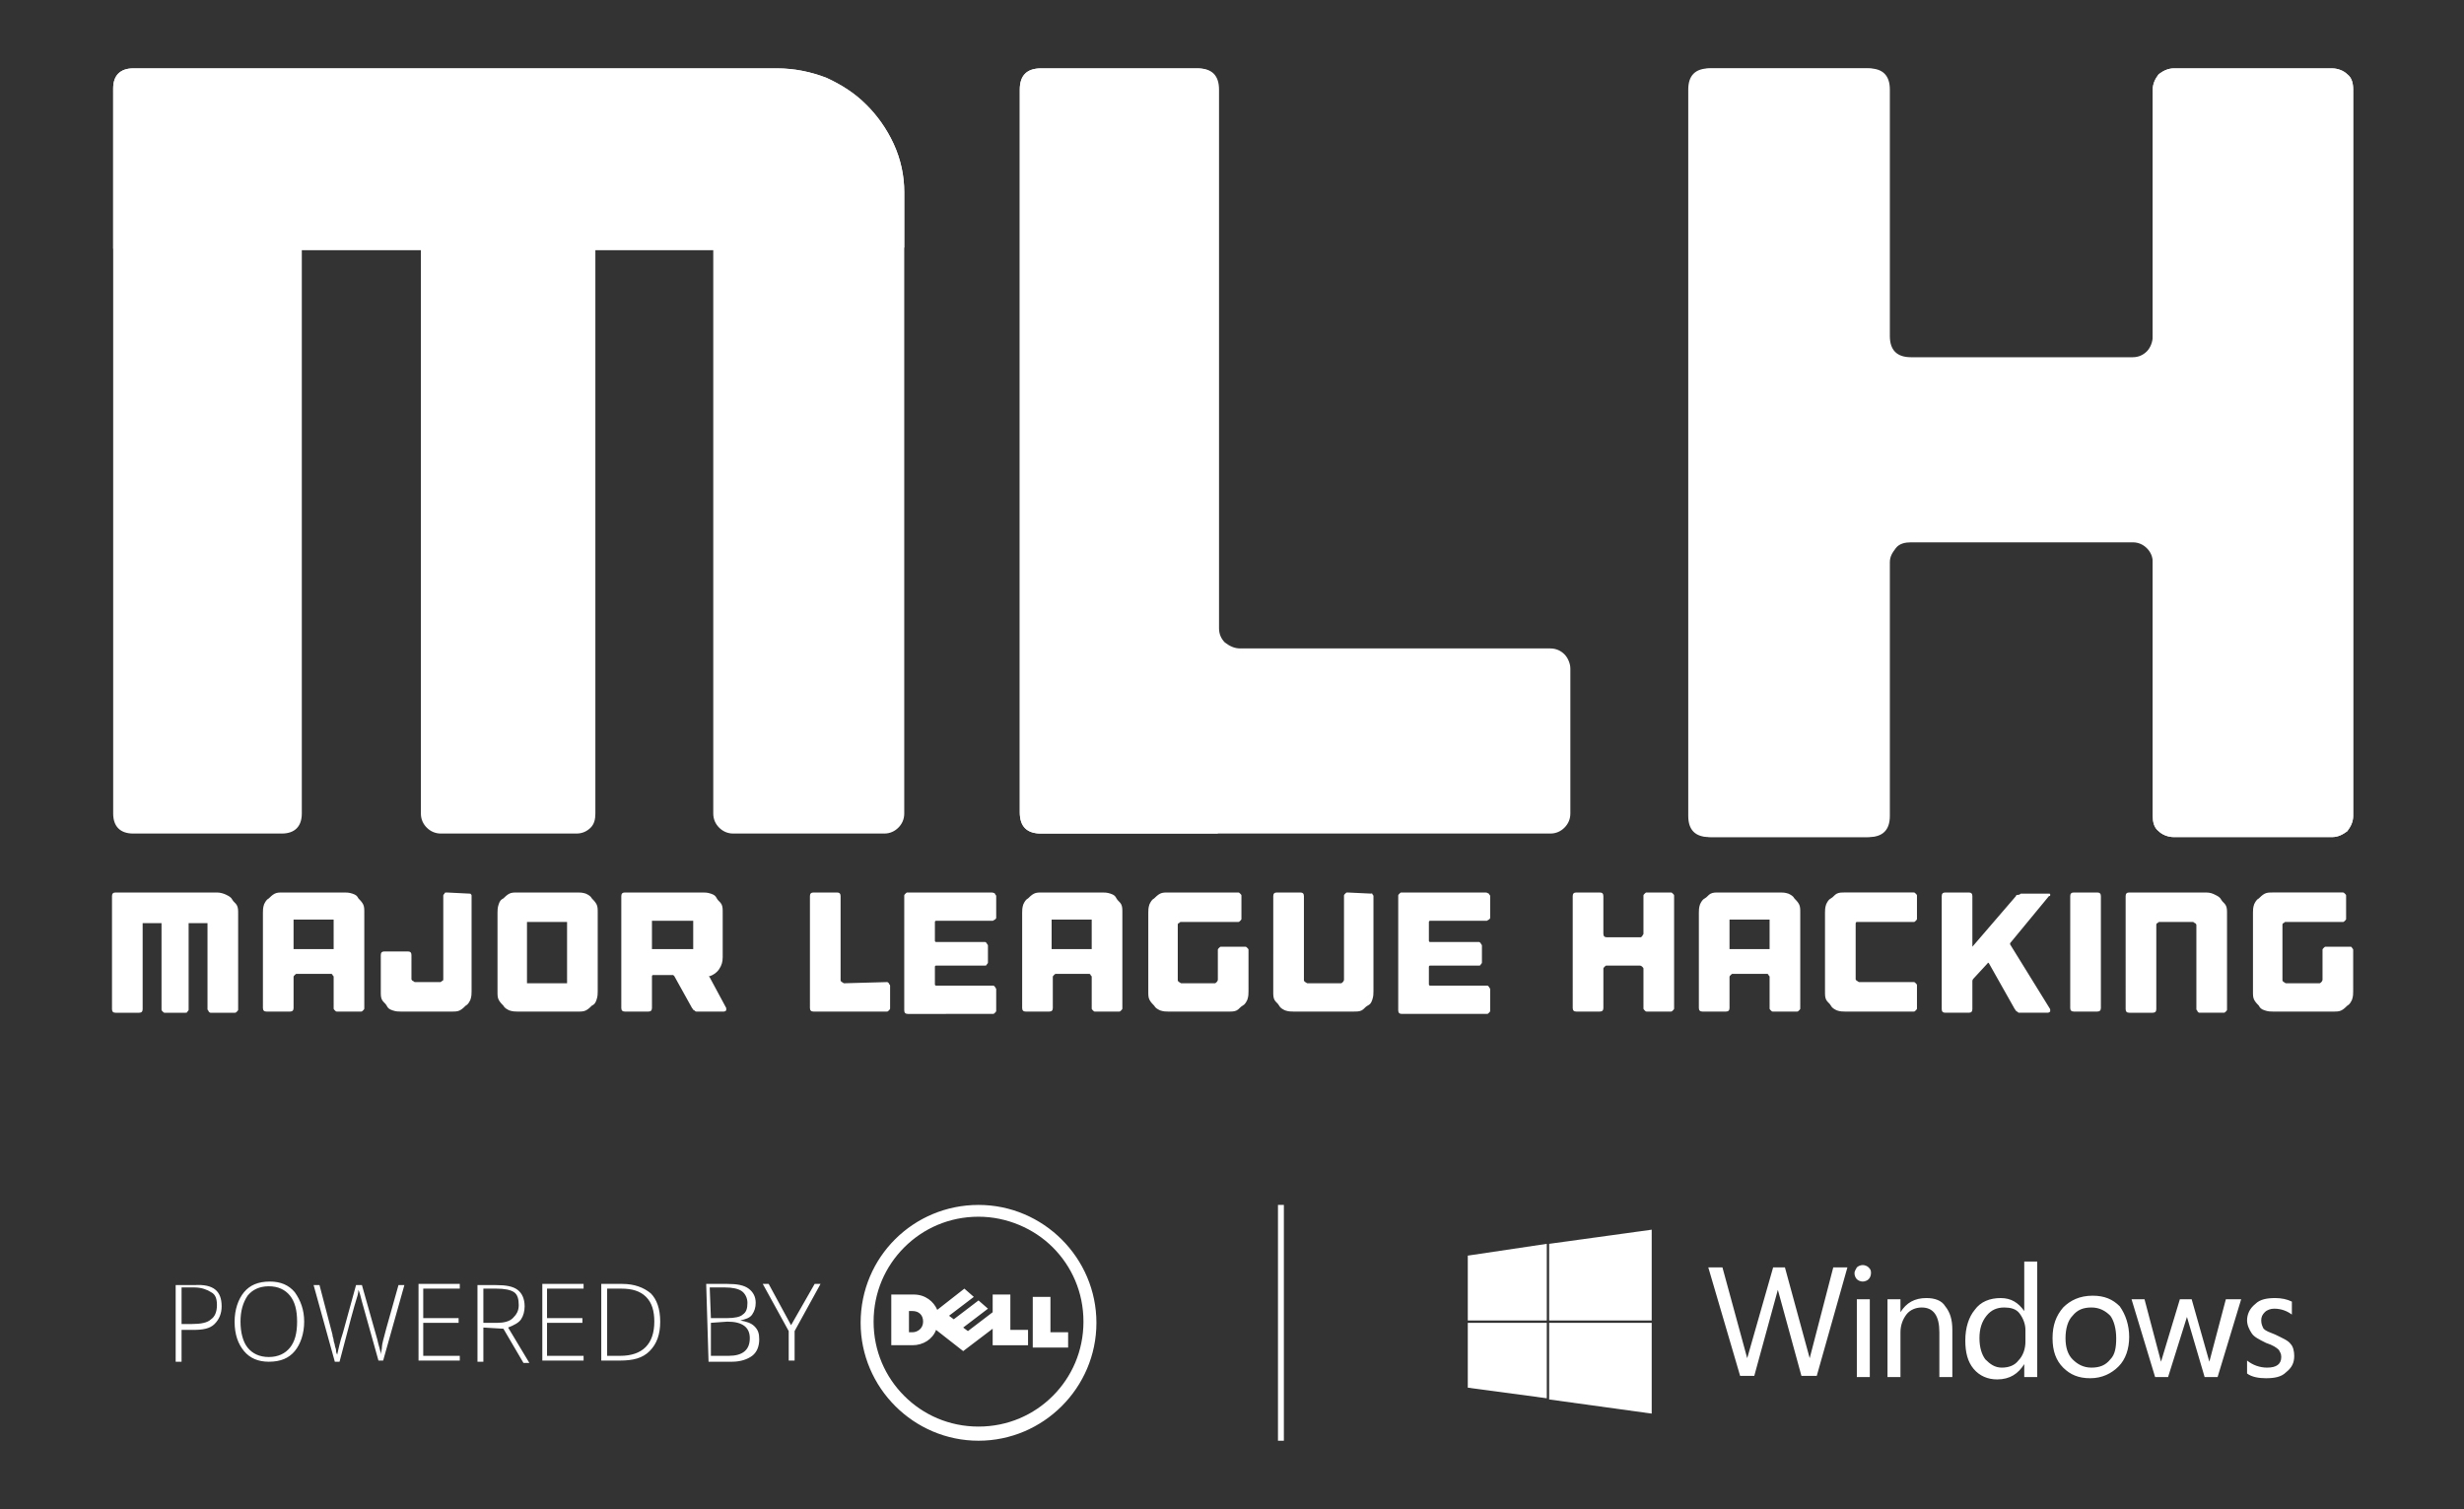<svg id="Layer_1" xmlns="http://www.w3.org/2000/svg" viewBox="0 0 209 128"><rect x="0" y="0" width="209" height="128" fill="#333333" stroke="none"/><style>.st0{fill:#fff}</style><path class="st0" d="M83 103.2c-2.5 0-4.7 1-6.3 2.6s-2.6 3.8-2.6 6.3 1 4.7 2.6 6.3 3.8 2.6 6.3 2.6 4.7-1 6.3-2.6c1.6-1.6 2.6-3.8 2.6-6.3s-1-4.7-2.6-6.3c-1.6-1.6-3.9-2.6-6.3-2.6m0-1c5.5 0 10 4.5 10 10s-4.5 10-10 10-10-4.5-10-10c0-5.6 4.5-10 10-10m-7 2.9"/><path class="st0" d="M78.3 112.1c0-.6-.4-.9-.9-.9h-.3v1.8h.3c.4 0 .9-.3.9-.9m5.9.6l-2.5 1.9-2.3-1.8c-.3.8-1.1 1.3-2 1.3h-1.8v-4.3h1.9c1 0 1.7.6 2 1.3l2.3-1.8.8.7-2.1 1.6.4.3 2.1-1.6.8.7-2.1 1.6.4.3 2.1-1.6v-1.5h1.5v3h1.5v1.3h-3v-1.4zm4.9.3h1.5v1.3h-3V110h1.5v3zm19.3-10.8h.5v20h-.5zm23 9.8h8.7v-7.7l-8.7 1.2zm-.2 0v-6.5l-6.7 1v5.5zm0 .2h-6.7v5.5l6.7.9zm.2 0v6.5l8.7 1.2v-7.7zm27.3-4.2c0 .2-.1.4-.2.5-.1.1-.3.2-.5.2s-.4-.1-.5-.2c-.1-.1-.2-.3-.2-.5s.1-.3.2-.5c.1-.1.3-.2.5-.2s.4.1.5.2c.2.2.2.3.2.5zm-2-.5l-2.6 9.2h-1.3l-2-7.3-2 7.3h-1.2l-2.7-9.2h1.2l2.1 7.7 2.2-7.7h1l2.1 7.7 2-7.7h1.2zm1.9 9.3h-1.1v-6.6h1.1v6.6zm7 0h-1.1V113c0-1.4-.5-2.1-1.5-2.1-.5 0-1 .2-1.3.6-.3.4-.5.9-.5 1.5v3.8h-1.1v-6.6h1.1v1.1c.5-.8 1.2-1.2 2.2-1.2.7 0 1.3.2 1.6.7.4.5.6 1.1.6 2v4zm7.2 0h-1.1v-1.1c-.5.8-1.2 1.3-2.3 1.3-.8 0-1.5-.3-2-.9s-.7-1.4-.7-2.4c0-1.1.3-2 .8-2.6.5-.7 1.3-1 2.2-1s1.5.4 2 1.1V107h1.1v9.8zm-1-3v-1c0-.5-.2-1-.5-1.4s-.8-.5-1.3-.5c-.6 0-1.1.2-1.5.7s-.6 1.1-.6 1.9c0 .8.2 1.4.5 1.8.4.4.8.7 1.4.7.6 0 1.1-.2 1.4-.6.4-.4.6-1 .6-1.6zm8.8-.4c0 1-.3 1.9-.9 2.5-.6.6-1.4 1-2.4 1s-1.7-.3-2.3-.9c-.6-.6-.9-1.4-.9-2.5s.3-1.9.9-2.6c.6-.6 1.4-1 2.5-1 1 0 1.7.3 2.3.9.5.7.8 1.6.8 2.6zm-1.1.1c0-.8-.2-1.5-.5-1.9-.4-.4-.9-.7-1.6-.7-.7 0-1.2.2-1.6.7-.4.4-.6 1.1-.6 1.9 0 .8.2 1.4.6 1.8.4.4.9.7 1.6.7s1.2-.2 1.6-.7c.4-.4.5-1 .5-1.8zm10.6-3.3l-2 6.6H187l-1.5-5.1-1.6 5.1h-1.1l-2-6.6h1.1l1.4 5.3 1.6-5.3h1l1.5 5.3 1.4-5.3h1.3zm4.5 4.8c0 .6-.2 1-.7 1.4-.4.4-1 .5-1.7.5-.6 0-1.2-.1-1.6-.4v-1.1c.5.4 1.1.6 1.7.6.8 0 1.2-.3 1.2-.9 0-.3-.1-.4-.2-.6-.2-.2-.5-.4-1.1-.6-.6-.3-1-.5-1.2-.8s-.4-.7-.4-1.1c0-.5.2-1 .7-1.4.4-.4 1-.5 1.7-.5.5 0 1 .1 1.4.3v1.1c-.4-.3-.9-.5-1.5-.5-.3 0-.6.1-.8.3s-.3.4-.3.7.1.5.2.7c.2.2.5.3 1 .5.6.3 1.1.5 1.3.8.2.2.3.6.3 1zm-175.8-4.2c0 .6-.2 1.1-.6 1.5-.4.4-1 .5-1.8.5h-1v2.7h-.5V109h1.6c1.6-.1 2.3.5 2.3 1.8m-3.4 1.5h.9c.7 0 1.3-.1 1.6-.4.3-.2.5-.6.5-1.2 0-.5-.1-.9-.5-1.1-.3-.2-.8-.4-1.4-.4h-1.1v3.1zm10.4-.2c0 1-.3 1.9-.8 2.5s-1.2.9-2.2.9c-.9 0-1.6-.3-2.1-.9-.5-.6-.8-1.4-.8-2.5 0-1 .3-1.9.8-2.5s1.2-.9 2.2-.9c.9 0 1.6.3 2.1.9.5.7.8 1.5.8 2.5m-5.4 0c0 .9.2 1.7.6 2.2s1 .8 1.8.8 1.4-.3 1.8-.8.6-1.2.6-2.2-.2-1.7-.6-2.2-1-.8-1.8-.8-1.4.3-1.8.8c-.4.6-.6 1.3-.6 2.2m12.1 3.3h-.4l-1.4-5c-.1-.4-.2-.8-.3-1 0 .3-.1.6-.2.9-.1.3-.6 2.1-1.4 5.2h-.4l-1.8-6.5h.5l1.1 4.2c0 .2.1.3.1.5 0 .1.1.3.1.4 0 .1.1.3.1.4s0 .2.1.4c.1-.4.2-1 .5-1.9l1.1-4h.5l1.3 4.6c.1.5.3 1 .3 1.3 0-.2.1-.4.1-.7s.5-2 1.4-5.2h.5l-1.8 6.4zm6.5 0h-3.5v-6.5H39v.4h-3.1v2.5h3v.4h-3v2.8H39zm2-2.8v2.9h-.5V109h1.6c.8 0 1.4.1 1.8.4.4.3.6.8.6 1.4 0 .4-.1.8-.3 1.1s-.6.5-1.1.7l1.8 3h-.5l-1.7-2.9-1.7-.1zm0-.4h1.2c.5 0 1-.1 1.3-.4.3-.3.5-.6.5-1.1s-.1-.9-.4-1.1c-.3-.2-.8-.3-1.5-.3H41v2.9zm8.5 3.2H46v-6.5h3.5v.4h-3.1v2.5h3v.4h-3v2.8h3.1zm6.5-3.3c0 1.1-.3 1.9-.9 2.5-.6.6-1.4.8-2.5.8H51v-6.5h1.8c1 0 1.8.3 2.4.8.5.5.8 1.3.8 2.4m-.5 0c0-.9-.2-1.6-.7-2.1s-1.2-.7-2.1-.7h-1.2v5.7h1.1c1.9 0 2.9-1 2.9-2.9m4.4-3.2h1.8c.8 0 1.4.1 1.8.4s.6.7.6 1.2c0 .4-.1.7-.3 1s-.6.4-1 .5c.5.1.9.2 1.2.5s.4.6.4 1.1c0 .6-.2 1.1-.6 1.4-.4.3-1 .5-1.7.5h-2l-.2-6.6zm.4 2.9h1.4c.6 0 1.1-.1 1.3-.3.3-.2.4-.5.4-1 0-.4-.2-.8-.5-1s-.8-.3-1.4-.3h-1.3l.1 2.6zm0 .4v2.8h1.5c1.2 0 1.8-.5 1.8-1.5 0-.9-.6-1.4-1.9-1.4l-1.4.1zm6.8.2l2-3.5h.5l-2.2 4v2.5h-.5v-2.5l-2.2-4h.5zM19.2 75.9c.2.1.4.2.5.4.1.2.3.3.4.5.1.2.1.4.1.7v8.1c0 .1 0 .1-.1.2s-.1.1-.2.1h-2c-.1 0-.1 0-.2-.1 0-.1-.1-.1-.1-.2v-7.3H16v7.3c0 .1 0 .1-.1.2 0 .1-.1.1-.2.1H14c-.1 0-.1 0-.2-.1s-.1-.1-.1-.2v-7.3h-1.6v7.3c0 .2-.1.3-.3.3h-2c-.2 0-.3-.1-.3-.3V76c0-.2.1-.3.3-.3h8.6c.3 0 .6.1.8.2m10-.2c.2 0 .4 0 .7.1.3.1.4.2.5.4.1.1.3.3.4.5s.1.4.1.7v8.1c0 .1 0 .1-.1.2s-.1.1-.2.1h-2c-.1 0-.1 0-.2-.1s-.1-.1-.1-.2v-2.6c0-.1 0-.1-.1-.2 0-.1-.1-.1-.2-.1h-2.8c-.1 0-.1 0-.2.1s-.1.1-.1.2v2.6c0 .2-.1.3-.3.3h-2c-.2 0-.3-.1-.3-.3v-8.1c0-.2 0-.4.1-.7.1-.2.2-.4.4-.5.1-.1.3-.3.5-.4.2-.1.4-.1.7-.1h5.2zm-.9 2.3h-3.4v2.5h3.4V78zm11.6-2.2c.1.1.1.1.1.2v8.1c0 .2 0 .4-.1.7-.1.2-.2.4-.4.5-.1.1-.3.3-.5.4-.2.1-.4.1-.7.1H34c-.2 0-.4 0-.7-.1-.3-.1-.4-.2-.5-.4-.1-.2-.3-.3-.4-.5-.1-.2-.1-.4-.1-.7V81c0-.2.1-.3.3-.3h2c.2 0 .3.1.3.3v2c0 .1 0 .1.1.2.1 0 .1.1.2.1h2.1c.1 0 .1 0 .2-.1.1 0 .1-.1.1-.2v-7c0-.1 0-.1.1-.2 0-.1.1-.1.2-.1l2 .1c-.1-.1 0 0 0 0m9.1-.1c.2 0 .4 0 .7.1.2.1.4.2.5.4.1.1.3.3.4.5s.1.4.1.7v6.7c0 .2 0 .4-.1.7-.1.3-.2.4-.4.5-.1.1-.3.3-.5.4-.2.1-.4.1-.7.1h-5.1c-.2 0-.4 0-.7-.1-.2-.1-.4-.2-.5-.4-.1-.1-.3-.3-.4-.5-.1-.2-.1-.4-.1-.7v-6.7c0-.2 0-.4.1-.7.1-.3.2-.4.4-.5.1-.1.3-.3.5-.4.2-.1.4-.1.7-.1H49zm-.9 2.5h-3.4v5.2h3.4v-5.2zm13.5 7.3v.2s-.1.1-.2.1h-2.3c-.1 0-.1 0-.2-.1-.1 0-.1-.1-.2-.2l-1.5-2.7-.1-.1h-1.7s-.1 0-.1.1v2.7c0 .2-.1.3-.3.3h-2c-.2 0-.3-.1-.3-.3V76c0-.2.1-.3.3-.3h6.6c.2 0 .4 0 .7.1.3.1.4.2.5.4.1.2.3.3.4.5.1.2.1.4.1.7v3.8c0 .4-.1.7-.3 1s-.5.5-.8.6c-.1 0-.1 0 0 .1l1.4 2.6zm-2.8-7.4h-3.5v2.4h3.5v-2.4zm16.4 5.2c.1 0 .1 0 .2.1 0 .1.1.1.1.2v1.9c0 .1 0 .1-.1.2s-.1.1-.2.1H69c-.2 0-.3-.1-.3-.3V76c0-.2.1-.3.3-.3h2c.2 0 .3.1.3.3v7.1c0 .1 0 .1.1.2.1 0 .1.1.2.1l3.6-.1zm9.2-7.5c0 .1.1.1.1.2v1.8c0 .1 0 .1-.1.2-.1 0-.1.1-.2.1h-4.8s-.1 0-.1.1v1.6s0 .1.1.1h4.1c.1 0 .1 0 .2.1 0 .1.1.1.1.2v1.4c0 .1 0 .1-.1.2 0 .1-.1.1-.2.1h-4.1s-.1 0-.1.1v1.5s0 .1.1.1h4.8c.1 0 .1 0 .2.1 0 .1.1.1.1.2v1.8c0 .1 0 .1-.1.2s-.1.1-.2.1H77c-.2 0-.3-.1-.3-.3V76c0-.1 0-.1.1-.2s.1-.1.2-.1h7.1c.2 0 .3.1.3.1m9.1-.1c.2 0 .4 0 .7.1.3.1.4.2.5.4.1.2.3.3.4.5s.1.4.1.7v8.1c0 .1 0 .1-.1.2s-.1.1-.2.1h-2c-.1 0-.1 0-.2-.1s-.1-.1-.1-.2v-2.6c0-.1 0-.1-.1-.2 0-.1-.1-.1-.2-.1h-2.7c-.1 0-.1 0-.2.1s-.1.1-.1.2v2.6c0 .2-.1.3-.3.3h-2c-.2 0-.3-.1-.3-.3v-8.1c0-.2 0-.4.1-.7.1-.2.2-.4.4-.5.1-.1.3-.3.5-.4.2-.1.4-.1.7-.1h5.1zm-.9 2.3h-3.4v2.5h3.4V78zm13.2 2.4c.1.1.1.1.1.2v3.5c0 .2 0 .4-.1.7-.1.2-.2.4-.4.5-.2.1-.3.3-.5.4-.2.1-.4.1-.7.1h-5.1c-.2 0-.4 0-.7-.1-.2-.1-.4-.2-.5-.4-.1-.1-.3-.3-.4-.5s-.1-.4-.1-.7v-6.7c0-.2 0-.4.1-.7.1-.2.2-.4.4-.5.1-.1.3-.3.5-.4.2-.1.4-.1.7-.1h5.9c.1 0 .1 0 .2.1s.1.1.1.2v1.9c0 .1 0 .1-.1.2s-.1.1-.2.1h-4.8c-.1 0-.1 0-.2.1-.1 0-.1.1-.1.2v4.6c0 .1 0 .1.1.2.1 0 .1.1.2.1h2.8c.1 0 .1 0 .2-.1 0 0 .1-.1.1-.2v-2.5c0-.1 0-.1.1-.2s.1-.1.2-.1h2c.1 0 .1 0 .2.1m10.6-4.6c0 .1.1.1.1.2v8.1c0 .2 0 .4-.1.7-.1.3-.2.4-.4.5-.2.1-.3.3-.5.4-.2.1-.4.1-.7.1h-5.1c-.2 0-.4 0-.7-.1-.2-.1-.4-.2-.5-.4-.1-.2-.3-.3-.4-.5s-.1-.4-.1-.7V76c0-.2.1-.3.3-.3h2c.2 0 .3.1.3.3v7.1c0 .1 0 .1.1.2.1 0 .1.1.2.1h2.8c.1 0 .1 0 .2-.1 0 0 .1-.1.1-.2V76c0-.1 0-.1.1-.2s.1-.1.2-.1l2.1.1c-.2-.1-.1 0 0 0m9.9 0c0 .1.1.1.1.2v1.8c0 .1 0 .1-.1.2-.1 0-.1.1-.2.1h-4.8s-.1 0-.1.1v1.6s0 .1.1.1h4.1c.1 0 .1 0 .2.1 0 .1.1.1.1.2v1.4c0 .1 0 .1-.1.2 0 .1-.1.1-.2.1h-4.1s-.1 0-.1.1v1.5s0 .1.1.1h4.8c.1 0 .1 0 .2.1 0 .1.1.1.1.2v1.8c0 .1 0 .1-.1.2s-.1.1-.2.1h-7.2c-.2 0-.3-.1-.3-.3V76c0-.1 0-.1.1-.2s.1-.1.2-.1h7.1c.2 0 .2.1.3.1m15.4-.1c.1 0 .1 0 .2.1s.1.1.1.2v9.5c0 .1 0 .1-.1.2s-.1.1-.2.1h-2c-.1 0-.1 0-.2-.1s-.1-.1-.1-.2v-3.3c0-.1 0-.1-.1-.2 0 0-.1-.1-.2-.1h-2.8c-.1 0-.1 0-.2.1s-.1.1-.1.2v3.3c0 .2-.1.3-.3.3h-2c-.2 0-.3-.1-.3-.3V76c0-.2.1-.3.3-.3h2c.2 0 .3.1.3.3v3.2c0 .2.1.3.3.3h2.8c.1 0 .1 0 .2-.1 0-.1.1-.1.1-.2V76c0-.1 0-.1.1-.2s.1-.1.2-.1h2zm9.3 0c.2 0 .4 0 .7.1.2.1.4.2.5.4.1.1.3.3.4.5.1.2.1.4.1.7v8.1c0 .1 0 .1-.1.2s-.1.1-.2.1h-2c-.1 0-.1 0-.2-.1s-.1-.1-.1-.2v-2.6c0-.1 0-.1-.1-.2 0-.1-.1-.1-.2-.1H147c-.1 0-.1 0-.2.1s-.1.1-.1.2v2.6c0 .2-.1.3-.3.3h-2c-.2 0-.3-.1-.3-.3v-8.1c0-.2 0-.4.1-.7.1-.2.2-.4.4-.5.2-.1.3-.3.5-.4.2-.1.4-.1.7-.1h5.2zm-.9 2.3h-3.4v2.5h3.4V78zm7.4.2c-.1 0-.1.1-.1.2V83c0 .1 0 .1.1.2.1 0 .1.1.2.1h4.6c.1 0 .1 0 .2.1s.1.1.1.2v1.9c0 .1 0 .1-.1.2s-.1.1-.2.1h-5.8c-.2 0-.4 0-.7-.1-.2-.1-.4-.2-.5-.4-.1-.2-.3-.3-.4-.5-.1-.2-.1-.4-.1-.7v-6.7c0-.2 0-.4.1-.7.1-.2.2-.4.4-.5.2-.1.3-.3.5-.4.2-.1.4-.1.7-.1h5.8c.1 0 .1 0 .2.1s.1.1.1.2v1.9c0 .1 0 .1-.1.2s-.1.1-.2.1h-4.8m13 1.8v.1l3.4 5.5v.2s-.1.1-.2.1h-2.4c-.1 0-.1 0-.2-.1-.1 0-.1-.1-.2-.2l-2.2-3.9s-.1-.1-.1 0l-1.2 1.3s-.1.1-.1.2v2.4c0 .2-.1.3-.3.3h-2c-.2 0-.3-.1-.3-.3V76c0-.2.1-.3.3-.3h2c.2 0 .3.1.3.3v4.3L171 76c0-.1.1-.1.2-.1s.2-.1.2-.1h2.4c.1 0 .1 0 .1.1s0 .1-.1.1l-3.3 4zm7.7 5.5c0 .2-.1.3-.3.3h-2c-.2 0-.3-.1-.3-.3V76c0-.2.1-.3.3-.3h2c.2 0 .3.1.3.3v9.5zm9.7-9.6c.2.1.4.2.5.4.1.2.3.3.4.5.1.2.1.4.1.7v8.1c0 .1 0 .1-.1.2s-.1.1-.2.1h-2c-.1 0-.1 0-.2-.1 0-.1-.1-.1-.1-.2v-7.1c0-.1 0-.1-.1-.2-.1 0-.1-.1-.2-.1h-2.8c-.1 0-.1 0-.2.1-.1 0-.1.1-.1.2v7.1c0 .2-.1.3-.3.3h-2c-.2 0-.3-.1-.3-.3V76c0-.2.1-.3.3-.3h6.5c.4 0 .6.1.8.2m11.6 4.5c.1.1.1.1.1.2v3.5c0 .2 0 .4-.1.7-.1.2-.2.4-.4.5-.1.1-.3.3-.5.4-.2.1-.4.1-.7.1h-5.1c-.2 0-.4 0-.7-.1-.3-.1-.4-.2-.5-.4-.1-.1-.3-.3-.4-.5-.1-.2-.1-.4-.1-.7v-6.7c0-.2 0-.4.1-.7.1-.2.2-.4.4-.5.1-.1.3-.3.5-.4.2-.1.4-.1.7-.1h5.9c.1 0 .1 0 .2.1s.1.1.1.2v1.9c0 .1 0 .1-.1.2s-.1.1-.2.1h-4.8c-.1 0-.1 0-.2.1-.1 0-.1.1-.1.2v4.6c0 .1 0 .1.1.2.1 0 .1.1.2.1h2.8c.1 0 .1 0 .2-.1 0 0 .1-.1.1-.2v-2.5c0-.1 0-.1.1-.2s.1-.1.2-.1h2c.1 0 .2 0 .2.1M70.1 6.6c1.3.6 2.4 1.3 3.4 2.3.9.9 1.7 2 2.3 3.3s.9 2.7.9 4.1V69c0 .5-.2.9-.5 1.2-.3.3-.7.5-1.2.5H62.2c-.5 0-.9-.2-1.2-.5s-.5-.7-.5-1.2V21.2h-10V69c0 .5-.1.9-.4 1.2-.3.3-.7.5-1.2.5H37.4c-.5 0-.9-.2-1.2-.5-.3-.3-.5-.7-.5-1.2V21.2H25.6V69c0 1.1-.6 1.7-1.7 1.7H11.3c-1.1 0-1.7-.6-1.7-1.7V7.5c0-1.1.6-1.7 1.7-1.7h54.6c1.5 0 2.9.3 4.2.8"/><path class="st0" d="M70.1 6.6c1.3.6 2.4 1.3 3.4 2.3.9.9 1.7 2 2.3 3.3s.9 2.7.9 4.1V21l-16.1.2H25.5l-15.9-.1V7.5c0-1.1.6-1.7 1.7-1.7h54.6c1.5 0 2.9.3 4.2.8M131.5 55c.5 0 .9.2 1.2.5s.5.8.5 1.2V69c0 .5-.2.9-.5 1.2-.3.3-.7.5-1.2.5H88.3c-1.2 0-1.8-.6-1.8-1.8V7.6c0-1.2.6-1.8 1.8-1.8h13.3c1.2 0 1.8.6 1.8 1.8v45.7c0 .5.2.9.5 1.2.4.3.8.5 1.3.5h26.3z"/><path class="st0" d="M103.3 70.7h-15c-1.2 0-1.8-.6-1.8-1.8V7.6c0-1.2.6-1.8 1.8-1.8h13.2c1.2 0 1.8.6 1.8 1.8v45.7c.1.5 0 17.4 0 17.4m94.5-64.9c.5 0 1 .2 1.3.5.4.3.5.8.5 1.3v61.6c0 .5-.2.9-.5 1.3-.4.3-.8.5-1.3.5h-13.4c-.5 0-1-.2-1.3-.5-.4-.3-.5-.8-.5-1.3V47.7c0-.5-.2-.9-.5-1.2-.3-.3-.7-.5-1.2-.5h-18.8c-.5 0-1 .1-1.3.5s-.5.7-.5 1.2v21.5c0 1.2-.6 1.8-1.8 1.8h-13.3c-1.2 0-1.8-.6-1.8-1.8V7.6c0-1.2.6-1.8 1.8-1.8h13.3c1.2 0 1.8.6 1.8 1.8v20.9c0 1.2.6 1.8 1.8 1.8h18.8c.5 0 .9-.2 1.2-.5s.5-.8.5-1.3V7.6c0-.5.2-.9.5-1.3.4-.3.8-.5 1.3-.5h13.4z"/><path class="st0" d="M160.1 47.7v21.5c0 1.2-.6 1.8-1.8 1.8H145c-1.2 0-1.8-.6-1.8-1.8V7.6c0-1.2.6-1.8 1.8-1.8h13.3c1.2 0 1.8.6 1.8 1.8v40.1zm37.7-41.9c.5 0 1 .2 1.3.5.4.3.5.8.5 1.3v61.6c0 .5-.2.9-.5 1.3-.4.3-.8.5-1.3.5h-13.4c-.5 0-1-.2-1.3-.5-.4-.3-.5-.8-.5-1.3V7.6c0-.5.2-.9.5-1.3.4-.3.8-.5 1.3-.5h13.4z"/></svg>